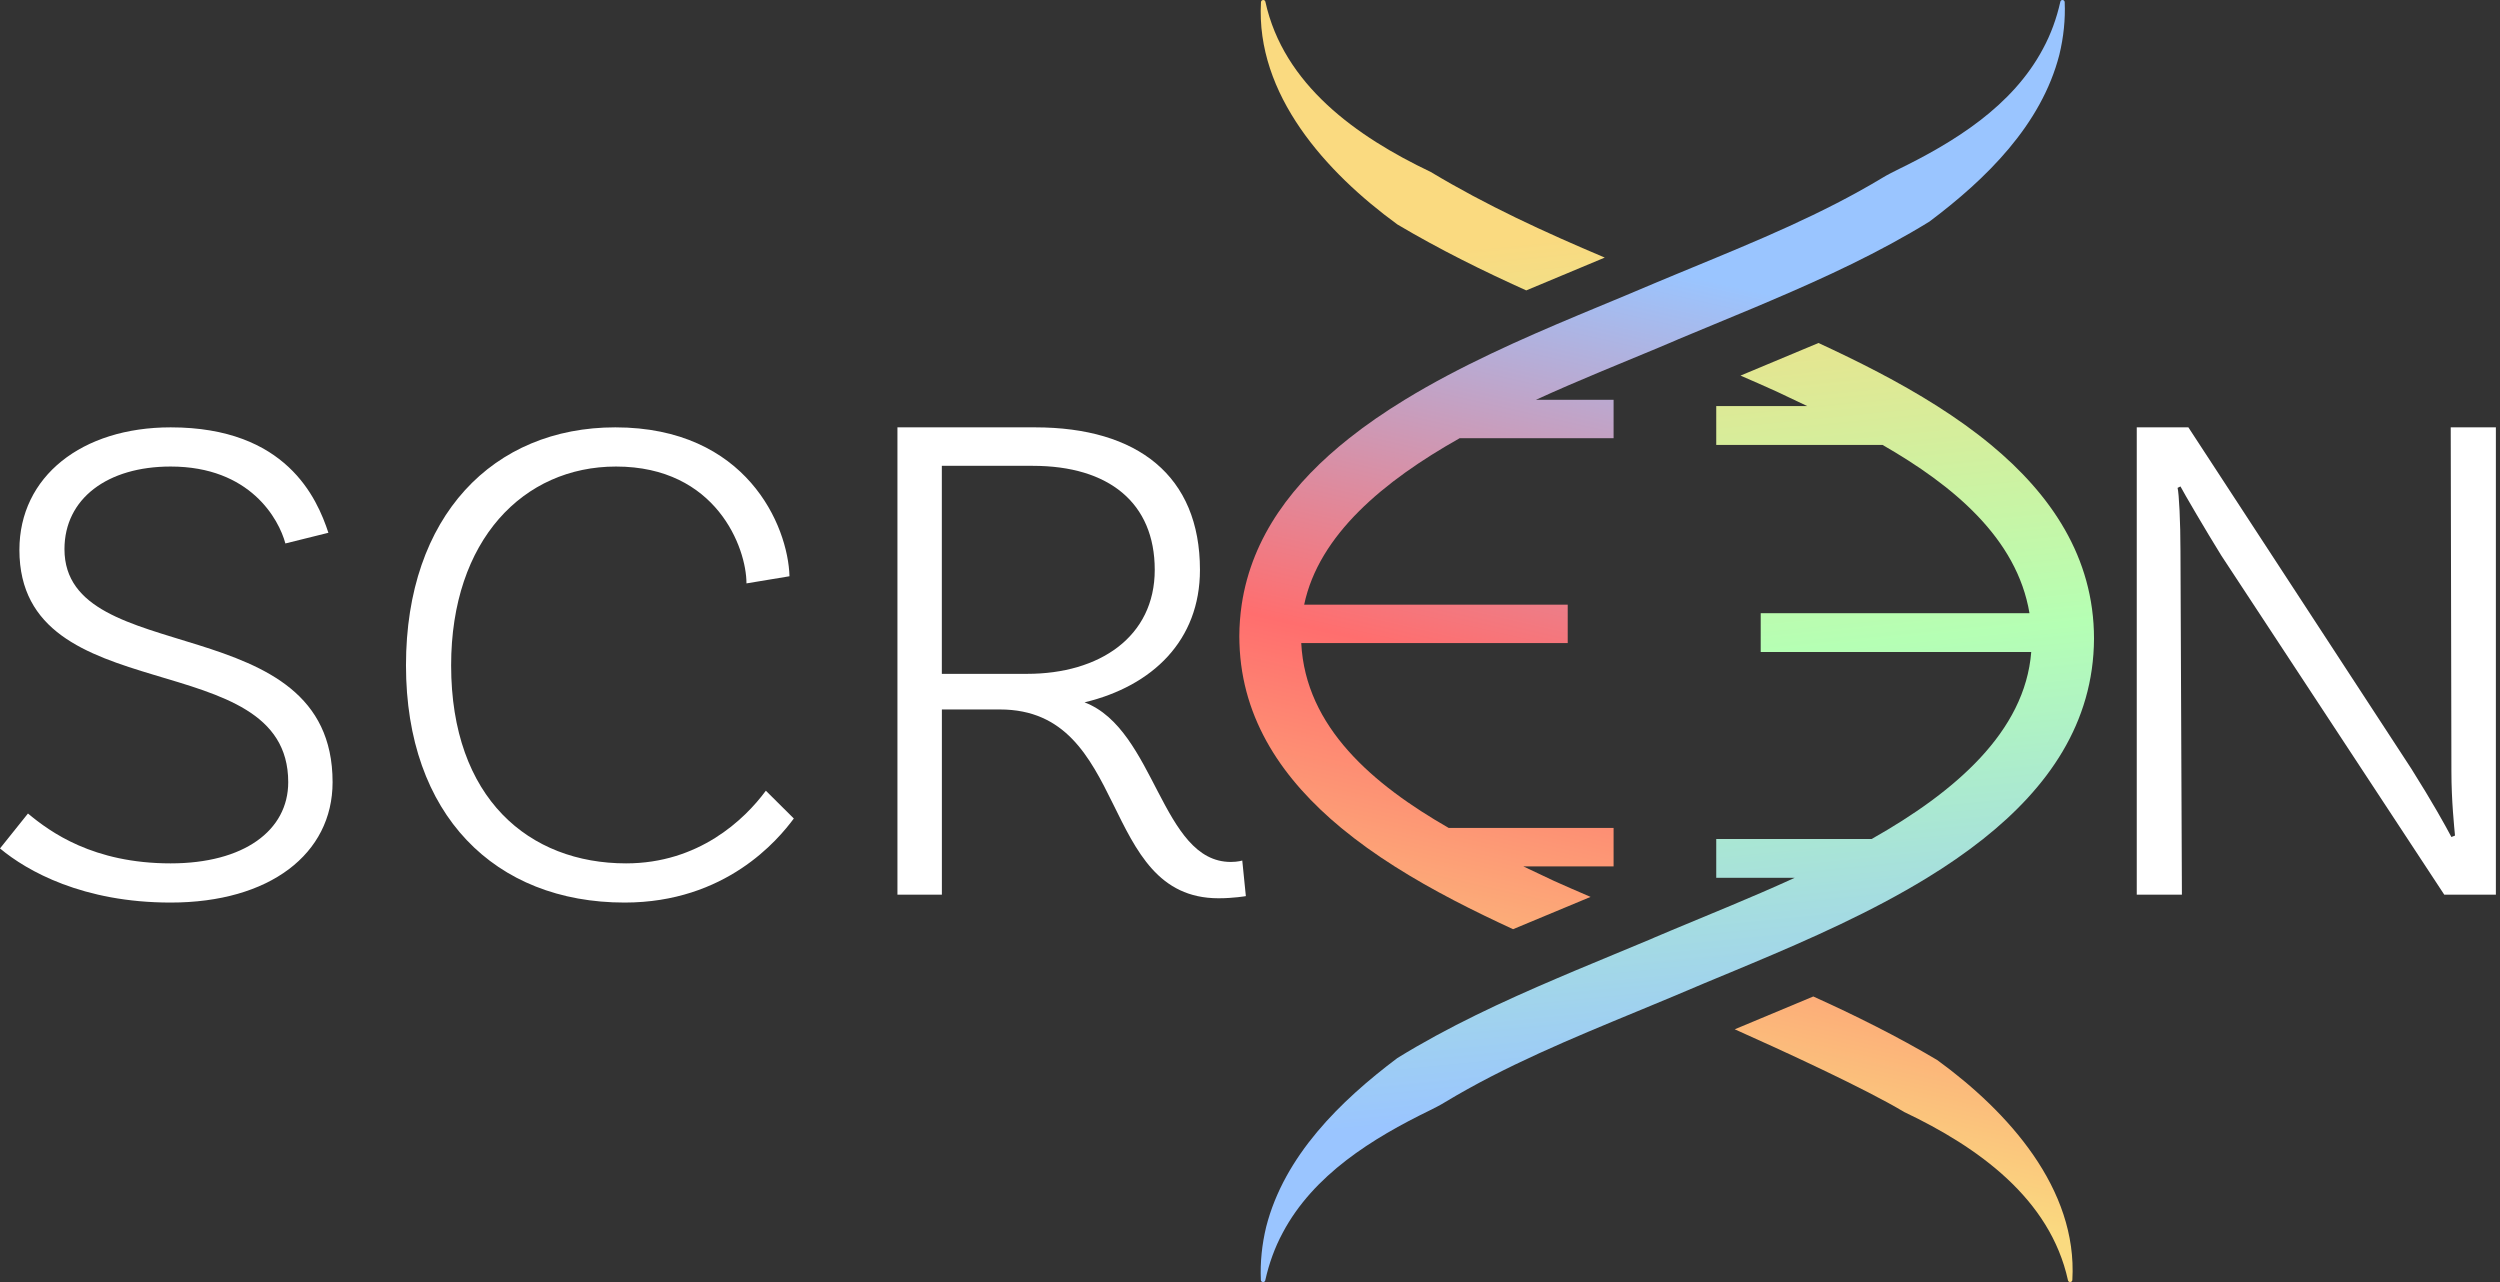 <svg width="117" height="60" viewBox="0 0 117 60" fill="none" xmlns="http://www.w3.org/2000/svg">
<rect x="0" y="0" width="117" height="60" fill="#333333" stroke="none"/>
<path d="M7.982 21.834C5.03 21.834 3.017 23.334 3.017 25.701C3.017 31.369 15.565 28.368 15.565 36.604C15.565 39.971 12.613 42.24 7.984 42.24C3.891 42.24 1.274 40.772 0 39.707L1.309 38.072C2.348 38.938 4.361 40.406 7.986 40.406C11.408 40.406 13.489 38.873 13.489 36.604C13.489 30.07 0.908 33.37 0.908 25.735C0.908 22.302 3.827 20 7.988 20C13.389 20 14.833 23.302 15.369 24.934L13.356 25.434C13.053 24.3 11.711 21.834 7.988 21.834H7.982Z" fill="white"/>
<path d="M36.948 26.969L34.935 27.303C34.935 25.636 33.526 21.834 28.829 21.834C24.501 21.834 21.113 25.268 21.113 31.137C21.113 37.373 24.771 40.406 29.3 40.406C32.687 40.406 34.835 38.373 35.842 37.005L37.151 38.306C36.412 39.306 33.964 42.24 29.232 42.24C23.161 42.24 19 38.139 19 31.137C19 24.135 23.093 20 28.796 20C34.935 20 36.881 24.601 36.948 26.969Z" fill="white"/>
<path d="M58.303 41.939C58.303 41.939 57.733 42.039 57.029 42.039C51.393 42.039 52.903 33.203 46.797 33.203H44.08V41.872H42V20H48.442C53.239 20 56.158 22.267 56.158 26.669C56.158 29.97 53.944 32.103 50.757 32.87C54.079 34.136 54.347 40.339 57.602 40.339C57.937 40.339 58.138 40.272 58.138 40.272L58.306 41.939H58.303ZM48.071 31.536C51.459 31.536 54.042 29.802 54.042 26.669C54.042 23.535 51.895 21.801 48.339 21.801H44.078V31.538H48.071V31.536Z" fill="white"/>
<path d="M116.807 41.87H114.391L103.958 26C103.253 24.865 102.181 23.031 102.046 22.765L101.911 22.832C101.978 23.098 102.046 24.432 102.046 25.8L102.113 41.872H100V20H102.416L112.848 35.972C113.855 37.572 114.426 38.607 114.726 39.172L114.894 39.105C114.861 38.739 114.726 37.47 114.726 36.104L114.694 20H116.807V41.872V41.87Z" fill="white"/>
<path d="M85.105 16.052C86.925 16.893 88.859 17.86 90.661 19.005C91.541 19.565 92.393 20.168 93.182 20.822C95.966 23.129 97.998 26.057 98 29.89C97.979 33.85 95.837 36.865 92.812 39.264C91.995 39.912 91.112 40.518 90.19 41.082C87.589 42.676 84.668 43.965 81.983 45.091C81.715 45.204 81.45 45.315 81.188 45.424C80.197 45.836 79.247 46.228 78.369 46.606C78.061 46.735 77.751 46.864 77.443 46.991C77.173 47.104 76.904 47.215 76.636 47.326C73.545 48.605 70.468 49.868 67.61 51.592C67.394 51.727 67.16 51.84 66.932 51.957C64.216 53.279 61.471 54.98 60.03 57.696C59.66 58.384 59.389 59.133 59.214 59.921C59.187 60.038 59.012 60.021 59.008 59.901C58.972 59.08 59.058 58.24 59.258 57.413C60.109 54.091 62.715 51.533 65.395 49.518C67.766 48.055 70.321 46.872 72.897 45.773C73.16 45.66 73.422 45.548 73.684 45.438C74.875 44.937 76.07 44.449 77.25 43.954C77.308 43.93 77.367 43.903 77.427 43.876C77.683 43.765 77.949 43.653 78.226 43.538C79.911 42.828 81.937 42.024 83.991 41.082H80.32V39.264H87.595C91.485 37.068 94.767 34.255 95.062 30.514H82.401V28.698H94.98C94.39 25.175 91.389 22.71 88.103 20.822H80.32V19.005H84.581C84.086 18.767 83.6 18.539 83.134 18.319C82.576 18.067 82.016 17.82 81.456 17.578L85.105 16.052ZM59.014 0.099C59.02 -0.02 59.195 -0.037 59.22 0.08C60.067 3.954 63.474 6.39 66.956 8.046C69.56 9.612 72.309 10.875 75.103 12.055L71.428 13.591C69.393 12.674 67.378 11.677 65.403 10.508C62.048 8.064 58.766 4.42 59.014 0.099Z" fill="url(#paint0_linear_1844_366)"/>
<path d="M84.862 46.635C86.819 47.52 88.757 48.483 90.656 49.606C93.98 52.023 97.234 55.629 96.986 59.903C96.98 60.02 96.807 60.037 96.782 59.921C95.943 56.09 92.568 53.681 89.118 52.043C87.304 50.953 83.43 49.172 81.186 48.171L84.862 46.635ZM96.424 0.078C96.449 -0.037 96.622 -0.021 96.628 0.099C96.663 0.911 96.576 1.741 96.378 2.561C95.535 5.846 92.954 8.377 90.298 10.37C87.949 11.817 85.419 12.986 82.866 14.073C82.606 14.185 82.347 14.295 82.087 14.404C80.908 14.899 79.725 15.383 78.556 15.872C78.498 15.896 78.44 15.923 78.38 15.949C78.126 16.059 77.862 16.171 77.588 16.284C75.92 16.984 73.914 17.78 71.881 18.711H75.516V20.509H68.311C64.763 22.508 61.724 25.025 61.035 28.298H73.369V30.094H60.898C61.097 34.045 64.282 36.729 67.8 38.748H75.516V40.546H71.289C71.782 40.781 72.265 41.009 72.727 41.226C73.188 41.435 73.825 41.711 74.439 41.975L70.812 43.486C68.998 42.65 67.064 41.688 65.267 40.546C64.392 39.992 63.551 39.393 62.77 38.748C60.089 36.528 58.113 33.731 58.006 30.094C58.002 29.991 58 29.887 58 29.781C58.002 29.27 58.041 28.777 58.111 28.298C58.588 25.098 60.534 22.573 63.143 20.509C63.953 19.866 64.827 19.269 65.74 18.711C68.318 17.134 71.208 15.861 73.866 14.747C74.132 14.636 74.394 14.527 74.654 14.419C75.636 14.011 76.576 13.623 77.446 13.25C77.751 13.122 78.058 12.994 78.363 12.868C78.631 12.757 78.897 12.647 79.163 12.537C82.225 11.273 85.273 10.023 88.103 8.318C88.318 8.185 88.55 8.073 88.776 7.957C91.467 6.65 94.186 4.967 95.613 2.28C95.982 1.599 96.251 0.857 96.424 0.078Z" fill="url(#paint1_linear_1844_366)"/>
<defs>
<linearGradient id="paint0_linear_1844_366" x1="87.871" y1="50.465" x2="83.866" y2="10.087" gradientUnits="userSpaceOnUse">
<stop stop-color="#9AC5FF"/>
<stop offset="0.5" stop-color="#B5FFB4"/>
<stop offset="1" stop-color="#FADA80"/>
</linearGradient>
<linearGradient id="paint1_linear_1844_366" x1="73.656" y1="11.662" x2="64.751" y2="50.63" gradientUnits="userSpaceOnUse">
<stop stop-color="#9AC5FF"/>
<stop offset="0.5" stop-color="#FF6E6E"/>
<stop offset="1" stop-color="#FADA80"/>
</linearGradient>
</defs>
</svg>
